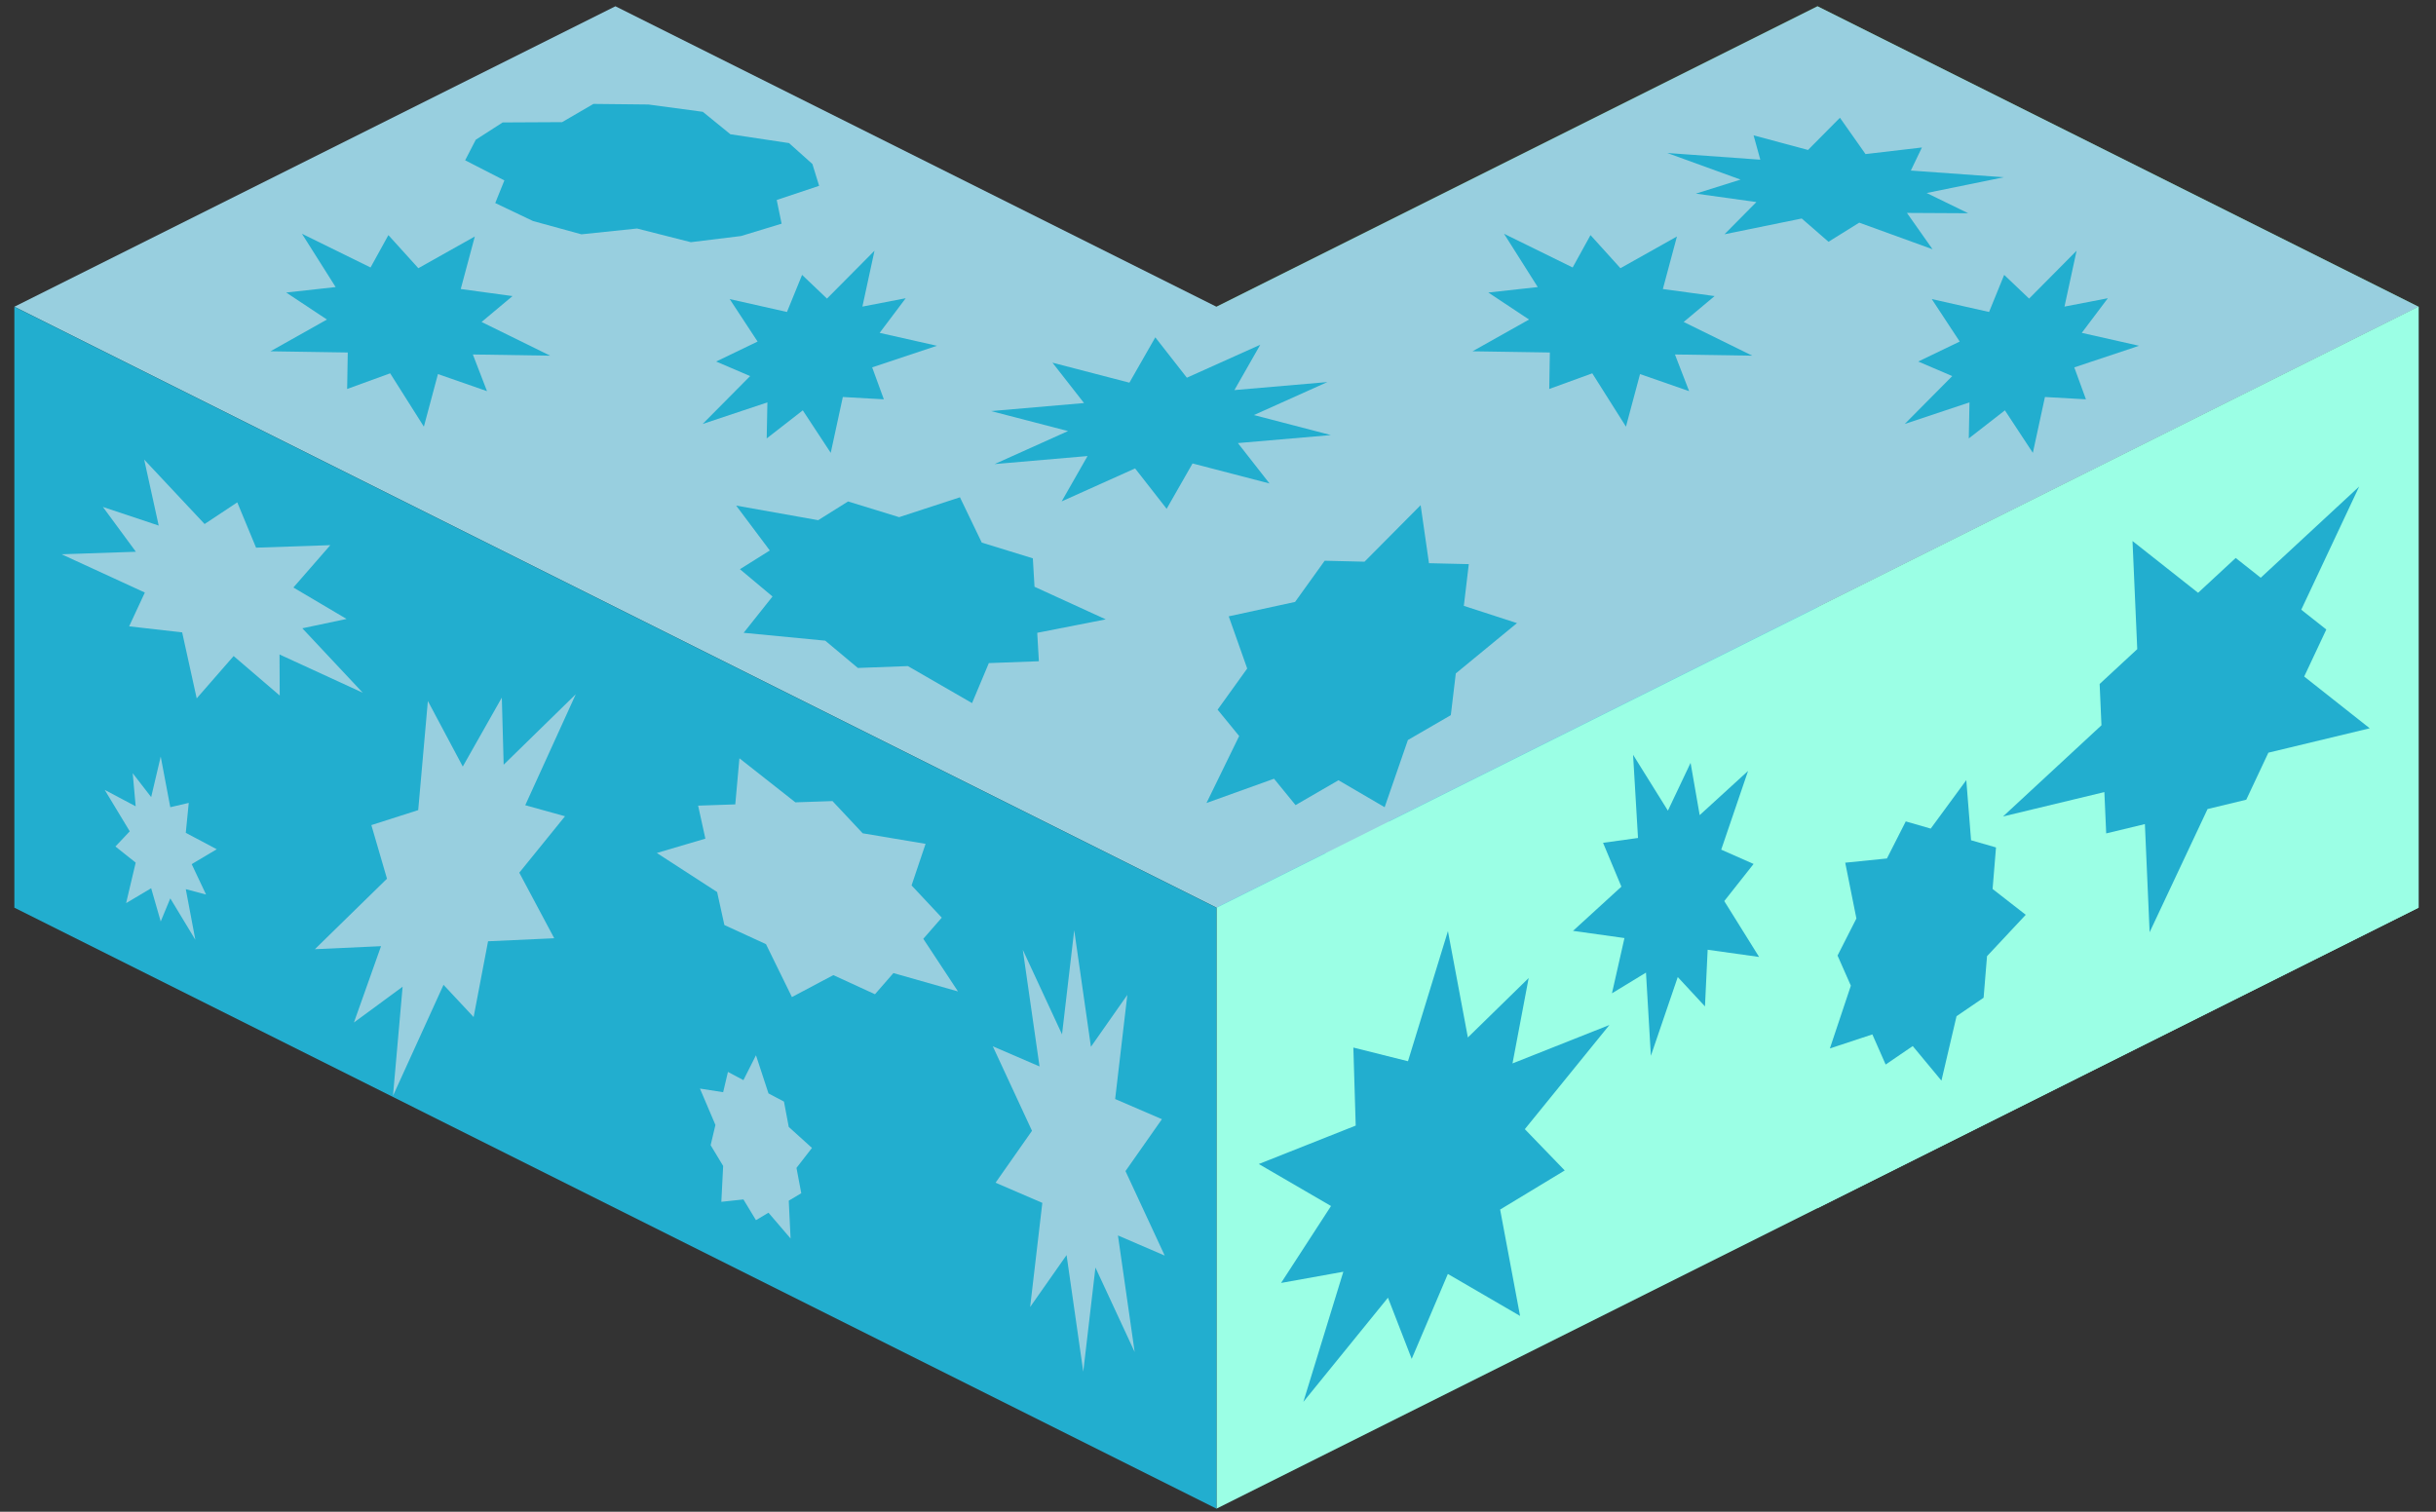 <?xml version="1.0" encoding="UTF-8" standalone="no"?><!DOCTYPE svg PUBLIC "-//W3C//DTD SVG 1.1//EN" "http://www.w3.org/Graphics/SVG/1.1/DTD/svg11.dtd"><svg width="100%" height="100%" viewBox="0 0 87 54" version="1.1" xmlns="http://www.w3.org/2000/svg" xmlns:xlink="http://www.w3.org/1999/xlink" xml:space="preserve" xmlns:serif="http://www.serif.com/" style="fill-rule:evenodd;clip-rule:evenodd;stroke-linejoin:round;stroke-miterlimit:1.414;"><rect x="0" y="0" width="87" height="54" fill="#333333" stroke="none"/><g id="hedge04"><g><path d="M64.911,0.224l21.467,10.733l-21.467,10.733l-21.466,-10.733l21.466,-10.733Z" style="fill:#46964a;"/><path d="M86.378,32.423l-21.467,10.734l0,-21.467l21.467,-10.733l0,21.466" style="fill:#9bffe5;"/><path d="M43.445,10.957l21.466,10.733l0,21.467l-21.466,-10.734l0,-21.466" style="fill:#22aecf;"/><path d="M48.082,16.417l2.158,2.301l1.166,-0.773l0.671,1.618l2.653,-0.09l-1.319,1.513l1.898,1.123l-1.578,0.334l2.157,2.302l-2.972,-1.367l0.007,1.467l-1.647,-1.411l-1.319,1.512l-0.518,-2.357l-1.894,-0.216l0.561,-1.207l-2.973,-1.367l2.652,-0.09l-1.177,-1.601l1.993,0.666l-0.519,-2.357Z" style="fill:#98cfdf;"/><path d="M63.496,24.798l-1.804,3.965l1.419,0.394l-1.632,2.016l1.247,2.342l-2.362,0.108l-0.517,2.707l-1.075,-1.151l-1.804,3.965l0.344,-3.898l-1.739,1.279l0.968,-2.727l-2.363,0.108l2.576,-2.518l-0.558,-1.915l1.673,-0.535l0.344,-3.898l1.248,2.342l1.394,-2.463l0.066,2.397l2.575,-2.518Z" style="fill:#98cfdf;"/><path d="M48.673,27.025l0.342,1.809l0.658,-0.154l-0.105,1.069l1.105,0.586l-0.894,0.532l0.512,1.086l-0.723,-0.192l0.341,1.809l-0.894,-1.48l-0.342,0.825l-0.342,-1.187l-0.895,0.532l0.342,-1.447l-0.724,-0.576l0.513,-0.542l-0.895,-1.48l1.106,0.586l-0.105,-1.181l0.658,0.852l0.342,-1.447Z" style="fill:#98cfdf;"/></g><g><g><path d="M21.979,0.224l21.466,10.733l21.466,-10.733l21.467,10.733l-42.933,21.466l-42.932,-21.466l21.466,-10.733Z" style="fill:#98cfdf;"/><path d="M68.992,10.683l2.046,0.461l0.54,-1.325l0.89,0.847l1.696,-1.71l-0.432,1.996l1.548,-0.299l-0.931,1.237l2.046,0.461l-2.313,0.772l0.416,1.141l-1.464,-0.083l-0.432,1.995l-0.998,-1.518l-1.29,1.003l0.025,-1.288l-2.313,0.772l1.697,-1.711l-1.214,-0.52l1.481,-0.713l-0.998,-1.518Z" style="fill:#22aecf;"/><path d="M65.712,4.206l0.914,1.298l2.014,-0.236l-0.396,0.824l3.323,0.239l-2.758,0.563l1.484,0.723l-2.188,-0.012l0.914,1.298l-2.618,-0.95l-1.097,0.683l-0.957,-0.831l-2.758,0.563l1.139,-1.151l-2.161,-0.301l1.596,-0.501l-2.618,-0.95l3.323,0.239l-0.24,-0.869l1.944,0.521l1.14,-1.15Z" style="fill:#22aecf;"/><path d="M59.891,8.447l-0.503,1.877l1.848,0.252l-1.105,0.925l2.451,1.204l-2.762,-0.043l0.506,1.31l-1.753,-0.61l-0.503,1.878l-1.203,-1.905l-1.536,0.559l0.021,-1.303l-2.761,-0.043l2.018,-1.134l-1.455,-0.965l1.766,-0.195l-1.204,-1.904l2.451,1.204l0.637,-1.156l1.069,1.182l2.018,-1.133Z" style="fill:#22aecf;"/><path d="M23.158,3.733l1.943,0.261l0.985,0.802l2.093,0.315l0.835,0.747l0.24,0.779l-1.514,0.507l0.174,0.846l-1.448,0.441l-1.794,0.22l-1.921,-0.488l-1.986,0.207l-1.73,-0.475l-1.348,-0.642l0.326,-0.809l-1.401,-0.718l0.379,-0.734l0.961,-0.618l2.123,-0.011l1.119,-0.651l1.964,0.021Z" style="fill:#22aecf;"/><path d="M16.958,8.447l-0.503,1.877l1.849,0.252l-1.105,0.925l2.45,1.204l-2.761,-0.043l0.505,1.31l-1.752,-0.61l-0.503,1.878l-1.204,-1.905l-1.536,0.559l0.022,-1.303l-2.761,-0.043l2.017,-1.134l-1.455,-0.965l1.766,-0.195l-1.203,-1.904l2.45,1.204l0.637,-1.156l1.07,1.182l2.017,-1.133Z" style="fill:#22aecf;"/><path d="M26.06,10.683l2.046,0.461l0.54,-1.325l0.889,0.847l1.697,-1.71l-0.432,1.996l1.547,-0.299l-0.931,1.237l2.046,0.461l-2.313,0.772l0.417,1.141l-1.465,-0.083l-0.432,1.995l-0.998,-1.518l-1.289,1.003l0.025,-1.288l-2.313,0.772l1.696,-1.711l-1.213,-0.52l1.48,-0.713l-0.997,-1.518Z" style="fill:#22aecf;"/><path d="M41.261,12.05l1.127,1.442l2.622,-1.178l-0.924,1.62l3.319,-0.286l-2.622,1.178l2.748,0.715l-3.32,0.286l1.128,1.443l-2.748,-0.715l-0.925,1.62l-1.127,-1.443l-2.622,1.178l0.924,-1.62l-3.319,0.287l2.622,-1.179l-2.748,-0.714l3.319,-0.287l-1.127,-1.442l2.748,0.714l0.925,-1.619Z" style="fill:#22aecf;"/><path d="M34.284,17.763l0.779,1.619l1.824,0.562l0.06,1.016l2.544,1.164l-2.447,0.48l0.059,1.016l-1.787,0.066l-0.6,1.429l-2.291,-1.322l-1.787,0.067l-1.165,-0.975l-2.914,-0.281l1.031,-1.297l-1.164,-0.975l1.067,-0.669l-1.201,-1.603l2.929,0.521l1.067,-0.669l1.824,0.561l2.172,-0.71Z" style="fill:#22aecf;"/><path d="M43.883,22.016l2.37,-0.515l1.057,-1.471l1.423,0.034l2.004,-2.019l0.298,2.073l1.422,0.033l-0.177,1.491l1.898,0.616l-2.185,1.797l-0.178,1.491l-1.533,0.888l-0.83,2.4l-1.649,-0.963l-1.533,0.888l-0.769,-0.942l-2.412,0.867l1.167,-2.392l-0.77,-0.942l1.057,-1.47l-0.66,-1.864Z" style="fill:#22aecf;"/></g><g><path d="M86.378,32.423l-42.933,21.467l0,-21.467l42.933,-21.466l0,21.466Z" style="fill:#9bffe5;"/><path d="M69.337,38.601l-1.025,-1.235l-0.967,0.66l-0.475,-1.076l-1.517,0.501l0.749,-2.242l-0.475,-1.076l0.673,-1.324l-0.399,-1.993l1.489,-0.151l0.673,-1.324l0.891,0.257l1.271,-1.732l0.17,2.148l0.891,0.257l-0.122,1.484l1.184,0.922l-1.383,1.478l-0.122,1.484l-0.967,0.66l-0.539,2.302Z" style="fill:#22aecf;"/><path d="M76.772,33.299l-0.169,-3.862l-1.382,0.333l-0.065,-1.476l-3.62,0.871l3.516,-3.257l-0.065,-1.476l1.343,-1.244l-0.169,-3.862l2.342,1.849l1.343,-1.244l0.894,0.706l3.516,-3.258l-2.069,4.4l0.895,0.707l-0.79,1.68l2.341,1.849l-3.62,0.871l-0.79,1.68l-1.382,0.333l-2.069,4.4Z" style="fill:#22aecf;"/><path d="M58.324,26.961l1.244,1.996l0.81,-1.708l0.325,1.868l1.728,-1.579l-0.959,2.812l1.156,0.511l-1.047,1.326l1.244,1.996l-1.837,-0.257l-0.096,2.023l-0.972,-1.048l-0.96,2.813l-0.175,-2.972l-1.215,0.74l0.446,-1.974l-1.837,-0.257l1.728,-1.579l-0.655,-1.566l1.248,-0.173l-0.176,-2.972Z" style="fill:#22aecf;"/><path d="M51.712,33.259l0.712,3.8l2.171,-2.123l-0.577,3.05l3.461,-1.373l-3.021,3.721l1.425,1.475l-2.307,1.397l0.712,3.8l-2.579,-1.5l-1.291,3.034l-0.848,-2.186l-3.021,3.721l1.427,-4.648l-2.223,0.4l1.783,-2.748l-2.579,-1.5l3.461,-1.373l-0.084,-2.787l1.951,0.488l1.427,-4.648Z" style="fill:#22aecf;"/></g><g><path d="M0.513,10.957l42.932,21.466l0,21.467l-42.932,-21.467l0,-21.466" style="fill:#22aecf;"/><path d="M5.15,16.417l2.157,2.301l1.167,-0.773l0.671,1.618l2.652,-0.09l-1.319,1.513l1.899,1.123l-1.579,0.334l2.158,2.302l-2.973,-1.367l0.007,1.467l-1.646,-1.411l-1.319,1.512l-0.519,-2.357l-1.894,-0.216l0.561,-1.207l-2.973,-1.367l2.653,-0.09l-1.178,-1.601l1.993,0.666l-0.518,-2.357Z" style="fill:#98cfdf;"/><path d="M20.564,24.798l-1.805,3.965l1.42,0.394l-1.633,2.016l1.248,2.342l-2.363,0.108l-0.516,2.707l-1.075,-1.151l-1.805,3.965l0.344,-3.898l-1.739,1.279l0.968,-2.727l-2.362,0.108l2.575,-2.518l-0.558,-1.915l1.673,-0.535l0.345,-3.898l1.247,2.342l1.394,-2.463l0.066,2.397l2.576,-2.518Z" style="fill:#98cfdf;"/><path d="M5.74,27.025l0.342,1.809l0.659,-0.154l-0.106,1.069l1.106,0.586l-0.895,0.532l0.513,1.086l-0.724,-0.192l0.342,1.809l-0.895,-1.48l-0.342,0.825l-0.341,-1.187l-0.895,0.532l0.342,-1.447l-0.724,-0.576l0.512,-0.542l-0.894,-1.48l1.106,0.586l-0.106,-1.181l0.659,0.852l0.341,-1.447Z" style="fill:#98cfdf;"/><path d="M26.408,27.087l1.998,1.573l1.326,-0.045l1.079,1.151l2.245,0.377l-0.5,1.485l1.079,1.151l-0.66,0.756l1.239,1.88l-2.306,-0.656l-0.659,0.756l-1.487,-0.683l-1.479,0.784l-0.926,-1.89l-1.486,-0.683l-0.259,-1.179l-2.154,-1.395l1.734,-0.512l-0.259,-1.179l1.327,-0.045l0.148,-1.646Z" style="fill:#98cfdf;"/><path d="M35.457,37.374l1.669,0.72l-0.597,-4.165l1.401,3.019l0.435,-3.72l0.597,4.164l1.3,-1.854l-0.435,3.72l1.67,0.72l-1.301,1.854l1.401,3.018l-1.67,-0.719l0.597,4.164l-1.401,-3.018l-0.435,3.72l-0.596,-4.165l-1.301,1.854l0.435,-3.719l-1.67,-0.72l1.301,-1.854l-1.4,-3.019Z" style="fill:#98cfdf;"/><path d="M26.999,37.695l0.447,1.362l0.553,0.293l0.171,0.905l0.829,0.75l-0.553,0.713l0.171,0.905l-0.447,0.266l0.065,1.351l-0.789,-0.921l-0.447,0.266l-0.448,-0.74l-0.789,0.085l0.065,-1.282l-0.447,-0.741l0.171,-0.723l-0.553,-1.299l0.829,0.129l0.171,-0.724l0.553,0.293l0.448,-0.888Z" style="fill:#98cfdf;"/></g></g></g></svg>